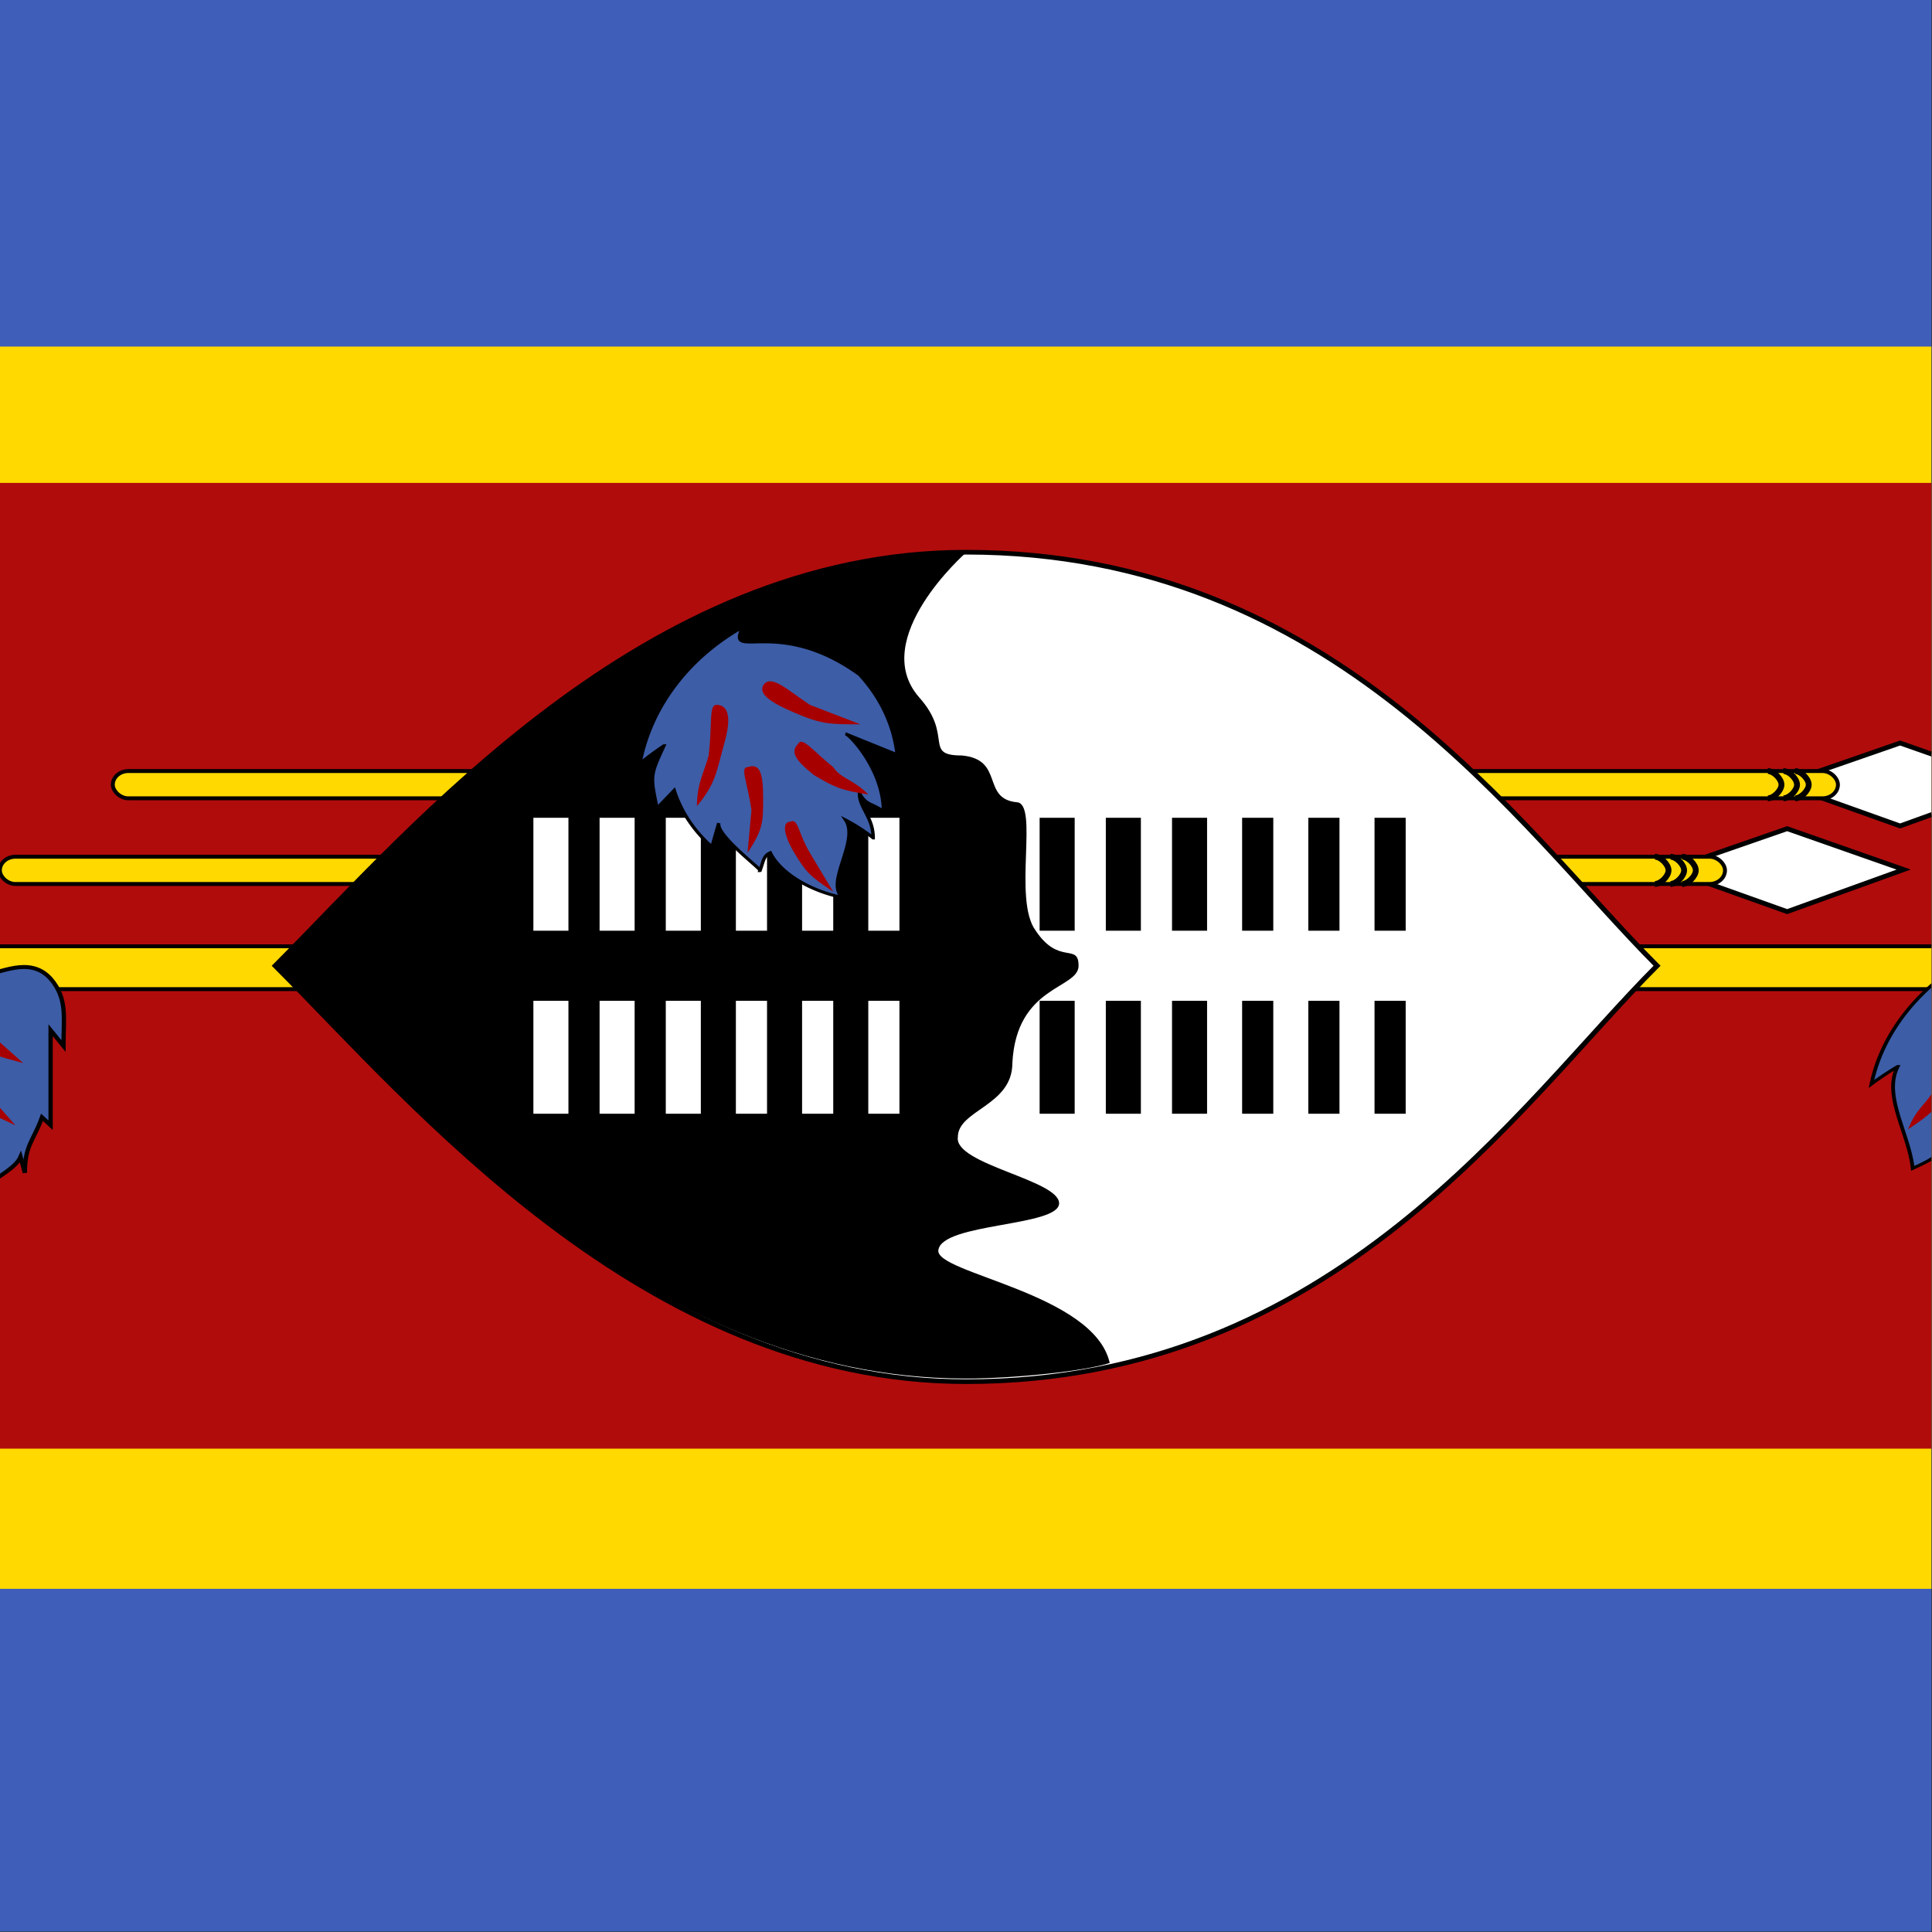 <svg xmlns="http://www.w3.org/2000/svg" viewBox="0 0 512 512">
    <rect x="0" y="0" width="512" height="512" fill="#333333" stroke="none"/>
    <defs>
        <clipPath id="a">
            <path d="M124 0h496v496H124z"/>
        </clipPath>
    </defs>
    <g clip-path="url(#a)" transform="translate(-128) scale(1.032)">
        <path fill="#3e5eb9" fill-rule="evenodd" d="M0 0h744v496H0z"/>
        <path fill="#ffd900" fill-rule="evenodd" d="M0 89h744v319H0z"/>
        <path fill="#b10c0c" fill-rule="evenodd" d="M0 124h744v248H0z"/>
        <rect width="602" height="11" x="74" y="243" fill="#ffd900" fill-rule="evenodd" stroke="#000" rx="5" ry="5"/>
        <g stroke="#000" transform="translate(-609 -25)">
            <path fill="#fff" fill-rule="evenodd" stroke-width="4" d="M-106 266l-89 35 89 36 88-36-88-35z" transform="matrix(.34 0 0 .3 1257 136)"/>
            <rect width="443" height="7" x="762" y="223" fill="#ffd900" fill-rule="evenodd" rx="4" ry="4"/>
            <path fill="none" stroke-width="3" d="M1224 280c-3 0-7-4-7-7s4-7 7-7" transform="matrix(-.5 0 0 .5 1806 90)"/>
            <path fill="none" stroke-width="3" d="M1224 280c-3 0-7-4-7-7s4-7 7-7" transform="matrix(-.5 0 0 .5 1803 90)"/>
            <path fill="none" stroke-width="3" d="M1224 280c-3 0-7-4-7-7s4-7 7-7" transform="matrix(-.5 0 0 .5 1799 90)"/>
        </g>
        <g stroke="#000" transform="translate(-638 -3)">
            <path fill="#fff" fill-rule="evenodd" stroke-width="4" d="M-106 266l-89 35 89 36 88-36-88-35z" transform="matrix(.34 0 0 .3 1257 136)"/>
            <rect width="443" height="7" x="762" y="223" fill="#ffd900" fill-rule="evenodd" rx="4" ry="4"/>
            <path fill="none" stroke-width="3" d="M1224 280c-3 0-7-4-7-7s4-7 7-7" transform="matrix(-.5 0 0 .5 1806 90)"/>
            <path fill="none" stroke-width="3" d="M1224 280c-3 0-7-4-7-7s4-7 7-7" transform="matrix(-.5 0 0 .5 1803 90)"/>
            <path fill="none" stroke-width="3" d="M1224 280c-3 0-7-4-7-7s4-7 7-7" transform="matrix(-.5 0 0 .5 1799 90)"/>
        </g>
        <g fill-rule="evenodd">
            <path fill="#3d5da7" stroke="#000" d="M338 0c-5 12 4-4 28 16 5 4 9 14 9 21l-4-4c-1 2 2 13 3 17-4-2-4-4-5-7 0 4-1 15 1 19-3-1-3-4-4-4 1 5-1 10-1 15l-4-5-4 12-2-4c-1 3-8 14-8 17-5-5-18-19-20-27-1 5-3 6-8 9-1-12-8-25-4-35a84 84 0 0 0-7 6 68 68 0 0 1 30-46z" transform="matrix(.963 0 0 .747 308 244)"/>
            <path fill="#a70000" d="M614 290c2-5 4-6 6-9 2-5 3-9 5-8 2 0 2 2-1 7s-4 6-10 10zm15 10l1-6c-1-4-2-7 0-7s3 1 3 5-1 5-4 9zm12 7l-1-10c-1-5-3-9-1-9 2-1 3 1 4 7 0 5 0 7-2 12zm12-33l-7-4c-3-2-4-5-5-3-1 1-1 2 3 5 3 2 4 2 9 2zm-2 16l-4-6c-2-4-2-7-4-6s-2 3 0 6 3 4 8 6z"/>
        </g>
        <g fill-rule="evenodd">
            <path fill="#3d5da7" stroke="#000" d="M330 21c-1-3 0-3-2-5 3 1 3 3 5 1 1 0 2 0 1-3l13 4c4 0 11-5 16 1 4 5 3 10 3 17l-3-4v24l-2-2c-2 6-4 7-4 14l-1-4c-2 5-15 9-10 13-4-2-6-2-8-5l-3 4c-8-4-5-13-11-18l-2 5-3-12-3 4c-1-6-3-8-2-12l-3 3c2-17 12-29 19-25z" transform="matrix(1.102 0 0 1.017 -263 232)"/>
            <path fill="#a70000" d="M89 281c3-6 5-7 6-11 3-6 3-11 5-10 2 0 2 3-1 9a25 25 0 0 1-9 12zm9 14l3-10c1-6 0-10 2-10s3 2 2 8c-2 6-3 7-7 12zm10 9l2-10c0-5-1-9 1-9s3 2 2 8c-1 5-1 6-5 11zm22-31l-9-8c-5-4-7-9-9-7-2 1-1 4 4 8 5 5 7 5 14 7zm-2 16l-7-8c-3-5-4-9-6-8s-1 3 2 8 5 5 11 8z"/>
        </g>
        <g fill-rule="evenodd">
            <path fill="#fff" stroke="#000" stroke-width="2" d="M638 230c-53 59-124 178-266 178-124 0-213-119-266-178 53-59 142-177 266-177 142 0 213 118 266 177z" transform="matrix(.667 0 0 .6 124 110)"/>
            <path d="M360 179c9 10 1 15 11 15 11 1 5 11 14 12 6 0-1 25 5 33 6 9 11 3 11 9s-16 5-17 25c0 11-14 12-14 19-1 7 26 11 26 17s-30 5-31 12c-1 6 40 11 44 29-6 2-24 4-37 4-83 0-142-71-177-106 35-35 94-106 177-106 0 0-25 22-12 37z"/>
            <path fill="#fff" d="M261 210h9v29h-9zm0 47h9v29h-9zm17-47h9v29h-9zm0 47h9v29h-9zm17-47h9v29h-9zm0 47h9v29h-9zm18-47h8v29h-8zm0 47h8v29h-8zm17-47h8v29h-8zm0 47h8v29h-8zm17-47h8v29h-8zm0 47h8v29h-8z"/>
            <path d="M391 210h9v29h-9zm0 47h9v29h-9zm17-47h9v29h-9zm0 47h9v29h-9zm17-47h9v29h-9zm0 47h9v29h-9zm18-47h8v29h-8zm0 47h8v29h-8zm17-47h8v29h-8zm0 47h8v29h-8zm17-47h8v29h-8zm0 47h8v29h-8z"/>
        </g>
        <g fill-rule="evenodd">
            <path fill="#3d5da7" stroke="#000" d="M338 0c-5 12 10-4 34 16a51 51 0 0 1 11 27l-15-7c1 0 11 12 11 26-4-3-5-2-7-6 0 5 4 8 4 15a50 50 0 0 0-8-6c4 7-6 21-1 26-9-2-18-8-21-15-2 1-2 3-3 6 1 0-13-12-12-16l-2 8a44 44 0 0 1-11-19l-5 6c-2-11-2-11 2-21a84 84 0 0 0-7 6 68 68 0 0 1 30-46z" transform="matrix(.881 0 0 .763 17 161)"/>
            <path fill="#a70000" d="M303 207c0-6 2-9 3-13 1-8 0-13 2-13 3 0 4 3 2 10s-2 10-7 16zm13 12l1-11c-1-7-3-11-1-11 3-1 4 1 4 8 0 6 0 8-4 14zm22 10l-6-10c-3-5-3-9-5-8-2 0-2 3 1 8s4 6 10 10zm7-43l-13-5c-6-4-10-8-12-5-1 2 1 4 8 7s9 3 17 3zm2 18c-4-4-7-4-9-7-5-4-8-8-9-6-2 2-1 4 4 8 5 3 7 4 14 5z"/>
        </g>
    </g>
</svg>
